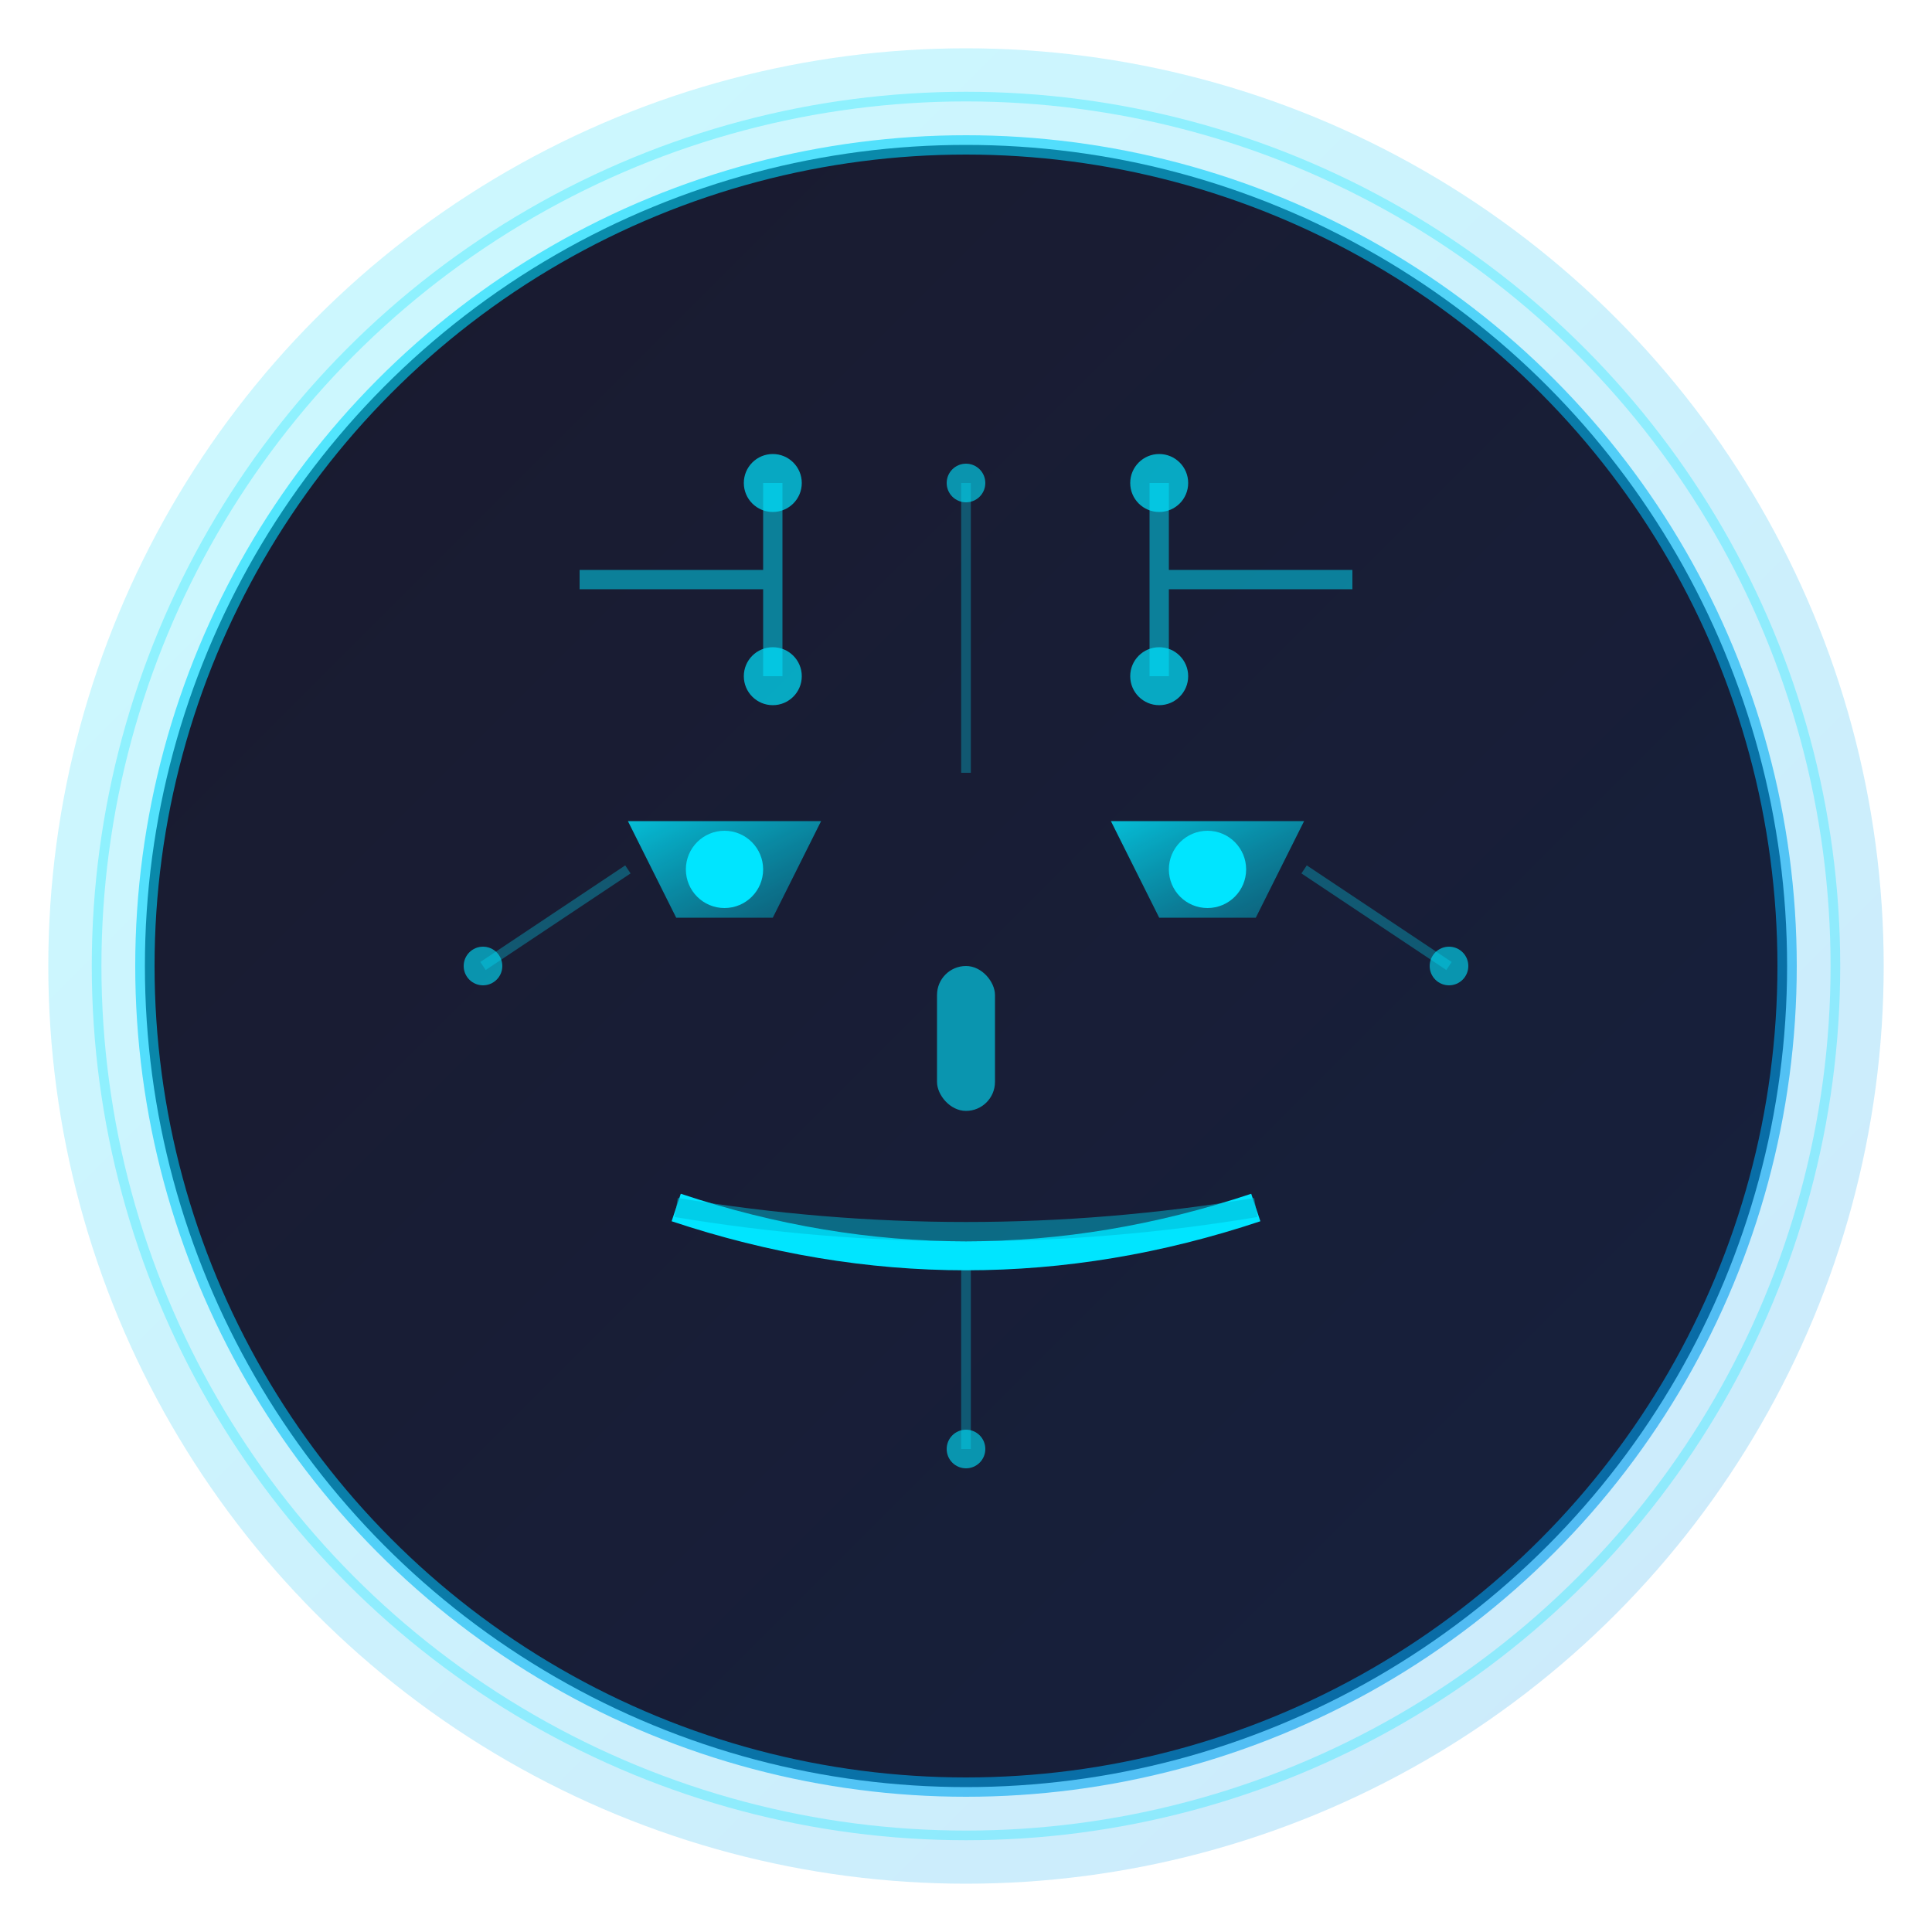 <svg width="200" height="200" viewBox="0 0 200 200" xmlns="http://www.w3.org/2000/svg">
  <!-- Background gradient circle -->
  <defs>
    <linearGradient id="bgGradient" x1="0%" y1="0%" x2="100%" y2="100%">
      <stop offset="0%" style="stop-color:#00e5ff;stop-opacity:1" />
      <stop offset="100%" style="stop-color:#0091ea;stop-opacity:1" />
    </linearGradient>
    
    <linearGradient id="faceGradient" x1="0%" y1="0%" x2="100%" y2="100%">
      <stop offset="0%" style="stop-color:#1a1a2e;stop-opacity:1" />
      <stop offset="100%" style="stop-color:#16213e;stop-opacity:1" />
    </linearGradient>
    
    <linearGradient id="glowGradient" x1="0%" y1="0%" x2="100%" y2="100%">
      <stop offset="0%" style="stop-color:#00e5ff;stop-opacity:0.8" />
      <stop offset="100%" style="stop-color:#00b8d4;stop-opacity:0.4" />
    </linearGradient>
    
    <filter id="glow">
      <feGaussianBlur stdDeviation="3" result="coloredBlur"/>
      <feMerge>
        <feMergeNode in="coloredBlur"/>
        <feMergeNode in="SourceGraphic"/>
      </feMerge>
    </filter>
  </defs>
  
  <!-- Outer glow circle -->
  <circle cx="100" cy="100" r="95" fill="url(#bgGradient)" opacity="0.2"/>
  
  <!-- Main circle background -->
  <circle cx="100" cy="100" r="85" fill="url(#faceGradient)"/>
  
  <!-- Circuit pattern decoration -->
  <path d="M 60 60 L 80 60 L 80 50 M 80 60 L 80 70" stroke="#00e5ff" stroke-width="2" fill="none" opacity="0.5"/>
  <circle cx="80" cy="50" r="3" fill="#00e5ff" opacity="0.7"/>
  <circle cx="80" cy="70" r="3" fill="#00e5ff" opacity="0.7"/>
  
  <path d="M 140 60 L 120 60 L 120 50 M 120 60 L 120 70" stroke="#00e5ff" stroke-width="2" fill="none" opacity="0.5"/>
  <circle cx="120" cy="50" r="3" fill="#00e5ff" opacity="0.7"/>
  <circle cx="120" cy="70" r="3" fill="#00e5ff" opacity="0.7"/>
  
  <!-- AI Face - Modern geometric design -->
  <!-- Left eye -->
  <g filter="url(#glow)">
    <path d="M 65 85 L 85 85 L 80 95 L 70 95 Z" fill="url(#glowGradient)"/>
    <circle cx="75" cy="90" r="4" fill="#00e5ff"/>
  </g>
  
  <!-- Right eye -->
  <g filter="url(#glow)">
    <path d="M 115 85 L 135 85 L 130 95 L 120 95 Z" fill="url(#glowGradient)"/>
    <circle cx="125" cy="90" r="4" fill="#00e5ff"/>
  </g>
  
  <!-- Nose/Center indicator -->
  <rect x="97" y="100" width="6" height="15" rx="3" fill="#00e5ff" opacity="0.6"/>
  
  <!-- Mouth - Digital wave pattern -->
  <path d="M 70 125 Q 100 135 130 125" stroke="#00e5ff" stroke-width="3" fill="none" filter="url(#glow)"/>
  <path d="M 70 125 Q 100 130 130 125" stroke="#00b8d4" stroke-width="2" fill="none" opacity="0.5"/>
  
  <!-- Decorative elements - Neural network nodes -->
  <circle cx="50" cy="100" r="2" fill="#00e5ff" opacity="0.6"/>
  <circle cx="150" cy="100" r="2" fill="#00e5ff" opacity="0.6"/>
  <circle cx="100" cy="50" r="2" fill="#00e5ff" opacity="0.6"/>
  <circle cx="100" cy="150" r="2" fill="#00e5ff" opacity="0.6"/>
  
  <!-- Connection lines -->
  <line x1="50" y1="100" x2="65" y2="90" stroke="#00e5ff" stroke-width="1" opacity="0.3"/>
  <line x1="150" y1="100" x2="135" y2="90" stroke="#00e5ff" stroke-width="1" opacity="0.3"/>
  <line x1="100" y1="50" x2="100" y2="80" stroke="#00e5ff" stroke-width="1" opacity="0.3"/>
  <line x1="100" y1="150" x2="100" y2="130" stroke="#00e5ff" stroke-width="1" opacity="0.3"/>
  
  <!-- Outer ring with pulse effect -->
  <circle cx="100" cy="100" r="85" fill="none" stroke="url(#bgGradient)" stroke-width="2" opacity="0.6"/>
  <circle cx="100" cy="100" r="90" fill="none" stroke="#00e5ff" stroke-width="1" opacity="0.3"/>
</svg>
